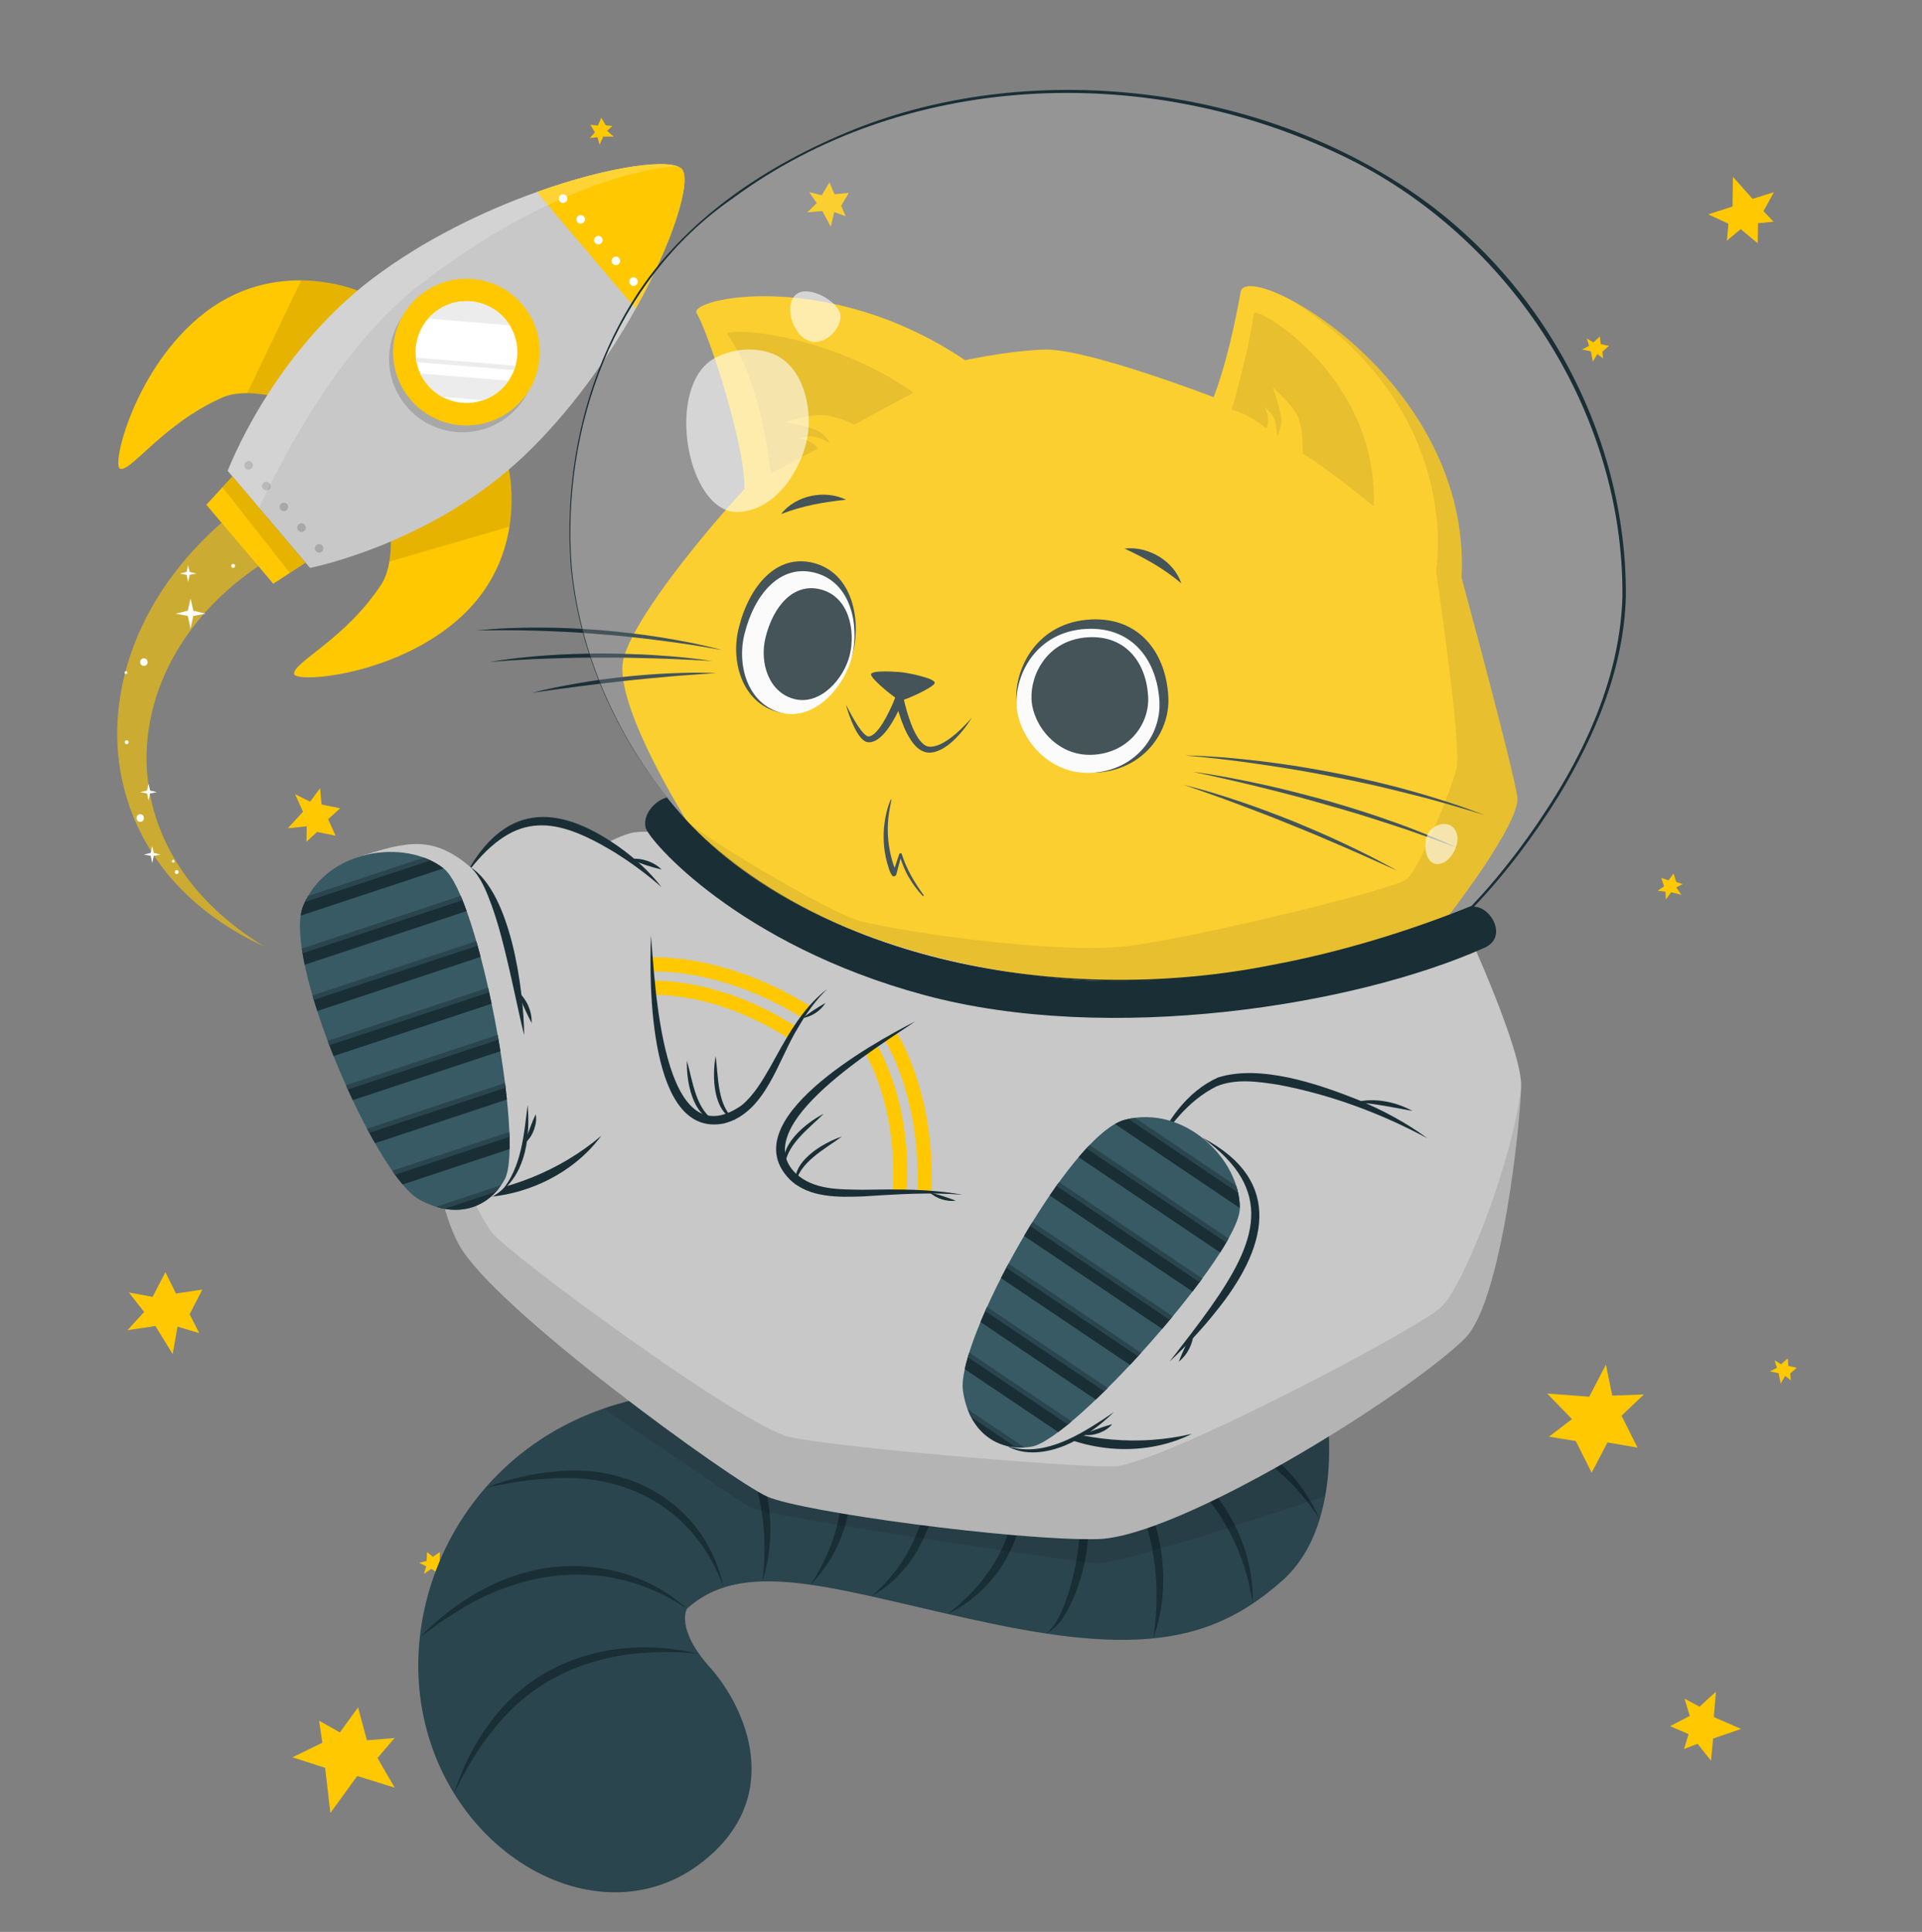 <svg width="584" height="587" viewBox="0 0 584 587" fill="none" xmlns="http://www.w3.org/2000/svg">
<rect x="0" y="0" width="584" height="587" fill="#808080" stroke="none"/>
<path d="M526.422 62.753L526.544 53.723L532.532 60.421L538.999 58.408L535.836 64.156L538.878 67.351L534.176 67.823L534.092 73.925L528.919 69.629L524.714 73.127L525.186 67.968L519.054 65.135L526.422 62.753Z" fill="#FFC800"/>
<path d="M520.745 521.727L529.026 525.333L520.533 528.265L519.89 535.007L515.812 529.867L511.69 531.438L513.072 526.919L507.476 524.483L513.438 521.373L511.838 516.142L516.413 518.571L521.397 514.011L520.745 521.727Z" fill="#FFC800"/>
<path d="M108.537 539.637L100.381 550.883L98.788 537.154L88.873 533.957L97.944 529.533L96.948 522.822L103.278 526.393L108.79 518.794L111.489 528.779L119.876 528.107L114.712 534.175L119.912 543.17L108.537 539.637Z" fill="#FFC800"/>
<path d="M478.798 437.86L483.632 447.492L488.421 438.285L497.56 439.858L492.698 430.173L499.486 423.709L489.882 424.052L487.96 414.646L482.89 424.389L470.106 423.418L477.644 431.201L470.662 436.542L478.798 437.86Z" fill="#FFC800"/>
<path d="M255.584 62.52L257.904 58.621L253.552 59.011L252.037 55.412L249.705 59.333L245.873 58.392L248.173 61.72L245.273 64.536L249.879 64.124L252.433 68.877L253.484 64.44L256.961 65.704L255.584 62.52Z" fill="#FFC800"/>
<path d="M509.32 267.983L508.514 265.431L506.977 267.499L504.798 266.754L505.609 269.321L503.689 270.637L506.058 270.933L506.158 273.314L507.785 271.125L510.881 271.867L509.341 269.662L511.262 268.627L509.32 267.983Z" fill="#FFC800"/>
<path d="M543.941 417.372L545.935 415.587L543.417 415.038L543.199 412.746L541.194 414.54L539.203 413.334L539.91 415.614L537.781 416.686L540.446 417.267L541.045 420.395L542.419 418.082L544.154 419.408L543.941 417.372Z" fill="#FFC800"/>
<path d="M486.879 106.87L488.874 105.085L486.355 104.535L486.138 102.243L484.133 104.038L482.142 102.831L482.849 105.111L480.719 106.185L483.385 106.766L483.983 109.893L485.359 107.579L487.093 108.906L486.879 106.87Z" fill="#FFC800"/>
<path d="M133.581 474.267L133.684 471.592L131.539 473.022L129.739 471.584L129.637 474.275L127.385 474.867L129.516 475.943L128.808 478.22L131.077 476.707L133.743 478.45L133.035 475.854L135.193 475.528L133.581 474.267Z" fill="#FFC800"/>
<path d="M184.066 38.087L182.702 35.784L181.674 38.148L179.384 37.916L180.756 40.231L179.185 41.949L181.56 41.699L182.198 43.996L183.285 41.495L186.469 41.515L184.468 39.716L186.105 38.272L184.066 38.087Z" fill="#FFC800"/>
<path d="M57.613 399.314L61.484 391.837L53.464 393.035L50.264 386.535L46.373 394.055L39.169 392.731L43.795 398.647L38.732 404.179L47.219 402.911L52.473 411.439L53.933 403.101L60.516 405.062L57.613 399.314Z" fill="#FFC800"/>
<path d="M96.35 252.785L101.966 253.935L99.696 248.903L103.362 245.602L97.715 244.445L97.248 239.479L94.228 243.606L89.665 241.314L92.068 246.639L87.453 251.663L93.188 251.075L93.121 255.751L96.35 252.785Z" fill="#FFC800"/>
<path d="M111.627 89.579C111.182 89.055 85.584 77.18 62.403 94.871C41.09 111.138 33.69 141.708 36.52 142.438C39.984 143.333 49.48 128.745 67.707 120.73C74.171 117.889 84.46 120.728 84.46 120.728L111.627 89.579Z" fill="#FFC800"/>
<g opacity="0.1">
<path d="M84.463 120.727C84.463 120.727 80 119.494 75.108 119.468C79.124 111.056 86.631 95.36 91.503 85.198C102.972 85.302 111.372 89.28 111.626 89.578L84.463 120.727Z" fill="black"/>
</g>
<path d="M153.795 139.316C154.24 139.84 161.768 167.036 140.523 187.01C120.988 205.376 89.622 207.676 89.363 204.764C89.046 201.2 104.992 194.218 115.88 177.548C119.74 171.637 118.622 161.021 118.622 161.021L153.795 139.316Z" fill="#FFC800"/>
<g opacity="0.1">
<path d="M154.806 160.025C143.894 163.204 127.156 168.073 118.308 170.644C119.121 165.745 118.626 161.021 118.626 161.021L153.797 139.316C154.049 139.613 156.622 148.629 154.806 160.025Z" fill="black"/>
</g>
<path d="M94.197 172.563L69.197 143.075C69.197 143.075 82.234 108.114 113.225 84.627C128.701 72.914 146.855 64.145 163.109 58.343C185.537 50.303 204.307 47.973 207.214 51.401C210.133 54.845 204.751 72.965 193.163 93.791C184.767 108.862 173.147 125.337 159.059 138.689C130.821 165.421 94.197 172.563 94.197 172.563Z" fill="#C8C8C8"/>
<path d="M154.931 126.062C145.541 134.025 131.473 132.866 123.51 123.474C115.547 114.084 116.706 100.016 126.097 92.053C135.489 84.09 149.557 85.249 157.519 94.64C165.481 104.032 164.323 118.1 154.931 126.062Z" fill="#A8A8A8"/>
<path d="M156.15 123.989C146.758 131.952 132.69 130.793 124.728 121.403C116.766 112.011 117.924 97.943 127.316 89.98C136.708 82.017 150.776 83.176 158.738 92.568C166.7 101.959 165.542 116.027 156.15 123.989Z" fill="#FFC800"/>
<path d="M151.741 118.772C145.232 124.298 135.474 123.502 129.946 116.993C124.42 110.484 125.216 100.726 131.725 95.198C138.234 89.672 147.993 90.468 153.52 96.977C159.046 103.486 158.25 113.245 151.741 118.772Z" fill="white"/>
<path d="M151.744 118.773C150.24 120.05 148.557 120.995 146.796 121.601L134.376 120.587C132.737 119.703 131.231 118.499 129.953 116.994C129.024 115.901 128.279 114.715 127.708 113.473L154.529 115.662C153.765 116.795 152.839 117.843 151.744 118.773Z" fill="#ECECEC"/>
<path d="M154.86 98.818L130.104 96.798C130.595 96.235 131.138 95.698 131.723 95.201C138.236 89.67 147.991 90.466 153.522 96.979C154.019 97.564 154.467 98.183 154.86 98.818Z" fill="#ECECEC"/>
<path d="M156.199 112.453L126.582 110.036C126.485 109.582 126.415 109.13 126.369 108.661L156.633 111.13C156.511 111.573 156.362 112.014 156.199 112.453Z" fill="#ECECEC"/>
<path d="M193.163 93.792L163.108 58.344C185.538 50.304 204.307 47.973 207.214 51.401C210.132 54.844 204.751 72.965 193.163 93.792Z" fill="#FFC800"/>
<path d="M171.944 61.34C171.396 61.806 170.575 61.738 170.109 61.19C169.645 60.642 169.712 59.82 170.261 59.355C170.809 58.89 171.629 58.958 172.095 59.506C172.56 60.055 172.492 60.875 171.944 61.34Z" fill="white"/>
<path d="M177.29 67.647C176.742 68.112 175.921 68.044 175.455 67.496C174.991 66.948 175.058 66.126 175.607 65.661C176.155 65.197 176.977 65.264 177.441 65.812C177.906 66.36 177.838 67.183 177.29 67.647Z" fill="white"/>
<path d="M182.637 73.953C182.089 74.417 181.267 74.35 180.802 73.802C180.338 73.254 180.405 72.433 180.954 71.967C181.502 71.503 182.322 71.57 182.787 72.118C183.253 72.666 183.185 73.487 182.637 73.953Z" fill="white"/>
<path d="M187.983 80.259C187.435 80.724 186.614 80.656 186.149 80.108C185.685 79.559 185.753 78.739 186.301 78.273C186.849 77.809 187.67 77.876 188.134 78.424C188.599 78.974 188.531 79.793 187.983 80.259Z" fill="white"/>
<path d="M193.33 86.565C192.782 87.03 191.961 86.962 191.495 86.414C191.031 85.866 191.099 85.045 191.647 84.58C192.195 84.114 193.017 84.182 193.481 84.73C193.946 85.278 193.878 86.1 193.33 86.565Z" fill="white"/>
<path d="M76.409 142.386C75.861 142.852 75.04 142.784 74.575 142.236C74.111 141.688 74.177 140.866 74.727 140.401C75.275 139.937 76.096 140.004 76.56 140.552C77.025 141.1 76.957 141.921 76.409 142.386Z" fill="#A8A8A8"/>
<path d="M81.756 148.692C81.208 149.158 80.386 149.09 79.922 148.542C79.457 147.994 79.525 147.172 80.073 146.707C80.621 146.242 81.442 146.31 81.906 146.858C82.372 147.406 82.304 148.227 81.756 148.692Z" fill="#A8A8A8"/>
<path d="M87.103 154.998C86.555 155.463 85.733 155.395 85.268 154.847C84.804 154.299 84.871 153.478 85.42 153.013C85.968 152.549 86.788 152.615 87.253 153.163C87.719 153.713 87.651 154.533 87.103 154.998Z" fill="#A8A8A8"/>
<path d="M92.449 161.304C91.901 161.77 91.079 161.702 90.614 161.154C90.15 160.606 90.218 159.784 90.766 159.319C91.314 158.855 92.135 158.922 92.6 159.47C93.065 160.018 92.997 160.839 92.449 161.304Z" fill="#A8A8A8"/>
<path d="M97.795 167.61C97.247 168.076 96.426 168.008 95.962 167.46C95.497 166.912 95.565 166.09 96.113 165.625C96.661 165.16 97.482 165.228 97.946 165.776C98.411 166.324 98.343 167.145 97.795 167.61Z" fill="#A8A8A8"/>
<g opacity="0.2">
<path d="M205.806 50.524C188.495 51.756 158.529 62.247 126.975 86.987C103.667 105.262 86.661 137.244 78.734 154.324L69.195 143.075C69.195 143.075 82.231 108.112 113.225 84.628C128.699 72.912 146.855 64.145 163.109 58.346C183.213 51.133 200.367 48.52 205.806 50.524Z" fill="white"/>
</g>
<path d="M83.029 177.366L62.7 153.384L70.606 144.744L92.848 170.978L83.029 177.366Z" fill="#FFC800"/>
<g opacity="0.1">
<path d="M92.846 170.977L88.061 174.085L67.582 148.049L70.606 144.748L92.846 170.977Z" fill="black"/>
</g>
<g opacity="0.6">
<path d="M78.558 172.013C69.135 178.367 60.814 186.478 54.738 196.161C48.661 205.807 44.889 217.047 44.541 228.673C44.391 234.473 45.094 240.337 46.665 246.023C48.231 251.711 50.669 257.217 53.858 262.323C57.045 267.435 60.977 272.145 65.439 276.354C69.902 280.569 74.887 284.286 80.193 287.541C74.55 284.925 69.103 281.783 64.046 278.015C58.991 274.251 54.33 269.853 50.323 264.834C46.315 259.823 42.97 254.193 40.511 248.129C38.047 242.069 36.475 235.585 35.875 228.967C34.707 215.71 37.506 202.097 43.306 189.958C49.09 177.771 57.771 167.041 68.01 158.246L78.558 172.013Z" fill="#FFC800"/>
</g>
<path d="M62.44 186.467L58.732 187.152L57.904 191.062L57.075 187.152L53.367 186.466L57.059 185.563L57.904 181.871L58.748 185.563L62.44 186.467Z" fill="white"/>
<path d="M48.793 259.665L46.721 260.049L46.257 262.233L45.795 260.049L43.723 259.664L45.785 259.16L46.257 257.096L46.729 259.16L48.793 259.665Z" fill="white"/>
<path d="M47.681 240.703L45.608 241.085L45.145 243.271L44.682 241.085L42.609 240.701L44.673 240.197L45.145 238.133L45.617 240.197L47.681 240.703Z" fill="white"/>
<path d="M59.699 174.283L57.627 174.667L57.163 176.851L56.7 174.667L54.628 174.282L56.691 173.778L57.163 171.714L57.635 173.778L59.699 174.283Z" fill="white"/>
<path d="M53.696 264.39C52.923 264.39 52.922 265.592 53.696 265.592C54.47 265.592 54.471 264.39 53.696 264.39Z" fill="white"/>
<path d="M70.845 171.354C70.072 171.354 70.07 172.555 70.845 172.555C71.618 172.555 71.62 171.354 70.845 171.354Z" fill="white"/>
<path d="M38.498 224.933C37.725 224.933 37.723 226.134 38.498 226.134C39.271 226.134 39.273 224.933 38.498 224.933Z" fill="white"/>
<path d="M52.627 261.265C52.08 261.265 52.079 262.115 52.627 262.115C53.173 262.115 53.175 261.265 52.627 261.265Z" fill="white"/>
<path d="M38.279 203.94C37.733 203.94 37.731 204.791 38.279 204.791C38.826 204.791 38.827 203.94 38.279 203.94Z" fill="white"/>
<path d="M42.61 247.412C41.127 247.412 41.124 249.716 42.61 249.716C44.092 249.716 44.094 247.412 42.61 247.412Z" fill="white"/>
<path d="M43.722 200.032C42.239 200.032 42.237 202.336 43.722 202.336C45.205 202.336 45.207 200.032 43.722 200.032Z" fill="white"/>
<path d="M402.663 425.271C402.663 425.271 409.756 462.491 389.528 480.367C369.3 498.243 347.696 502.947 302.283 493.539C256.87 484.131 226.998 472.135 208.723 488.835C208.723 488.835 205.124 494.793 215.787 506.711C226.45 518.628 238.931 546.047 213.142 565.984C182.716 589.504 136.448 564.416 128.291 519.568C120.134 474.721 153.775 419.704 222.1 422.751C290.427 425.799 310.812 439.457 323.67 439.84C336.528 440.224 338.476 429.028 338.476 429.028L402.663 425.271Z" fill="#2B454E"/>
<path d="M212.18 502.477C188.323 500.097 165.555 505.83 150.198 525.194C145.264 531.17 141.38 537.917 137.935 544.869C140.424 537.481 143.803 530.263 148.554 523.917C163.175 503.425 188.376 496.819 212.18 502.477Z" fill="#1A2E35"/>
<path d="M219.895 482.374C211.819 460.107 192.734 448.155 169.298 449.146C162.016 449.379 154.722 450.49 147.488 452.066C154.426 449.497 161.711 447.661 169.19 447.067C193.104 444.729 214.76 458.374 219.895 482.374Z" fill="#1A2E35"/>
<path d="M208.724 488.834C187.663 474.549 162.961 475.685 141.393 488.091C138.729 489.814 134.592 492.17 132.139 494.147C130.656 495.257 129.151 496.345 127.623 497.419C138.091 486.746 151.573 478.453 166.648 476.345C181.531 474.263 197.659 478.595 208.724 488.834Z" fill="#1A2E35"/>
<path d="M231.656 480.52C233.997 461.627 230.133 440.368 214.334 428.181C212.193 426.424 209.854 424.912 207.476 423.396C210.112 424.379 212.676 425.609 215.096 427.116C232.757 437.905 237.646 461.736 231.656 480.52Z" fill="#1A2E35"/>
<path d="M246.295 481.532C256.458 465.756 259.41 448.094 250.151 431.149C249.1 428.854 247.51 426.625 246.295 424.414C247.967 426.292 249.907 428.334 251.274 430.474C262.788 446.552 259.75 467.649 246.295 481.532Z" fill="#1A2E35"/>
<path d="M264.742 485.048C272.684 478.449 278.315 468.964 280.88 459.047C283.519 448.895 281.455 438.344 276.708 429.028C283.492 437.42 286.184 449.131 283.47 459.679C280.726 470.003 274.266 479.937 264.742 485.048Z" fill="#1A2E35"/>
<path d="M287.92 490.396C301.64 480.113 310.012 464.768 308.661 447.448C308.303 443.42 307.604 439.864 306.804 435.916C307.761 438.309 308.905 440.821 309.483 443.352C314.849 461.976 305.271 482.116 287.92 490.396Z" fill="#1A2E35"/>
<path d="M317.962 496.365C321.73 493.071 323.28 487.998 324.866 483.406C329.021 469.258 329.984 453.533 323.67 439.841C332.936 452.398 332.164 470.053 326.821 484.097C324.846 488.667 322.516 493.875 317.962 496.365Z" fill="#1A2E35"/>
<path d="M350.341 497.837C353.472 479.875 350.031 457.884 337.913 443.767C336.129 441.697 334.133 439.803 332.024 437.98C334.469 439.315 336.745 440.977 338.851 442.853C352.849 455.592 357.031 480.531 350.341 497.837Z" fill="#1A2E35"/>
<path d="M337.074 432.743C361.316 438.916 381.384 461.656 380.63 487.267C377.014 461.813 360.096 443.056 337.074 432.743Z" fill="#1A2E35"/>
<path d="M338.477 429.029C363.281 425.245 390.926 437.993 400.977 461.625C387.089 439.962 363.737 429.486 338.477 429.029Z" fill="#1A2E35"/>
<g opacity="0.1">
<path d="M402.674 454.539C378.597 462.702 339.426 475.533 332.693 474.995C325.45 474.415 232.65 460.722 228.095 458.062C224.361 455.869 198.19 438.102 183.35 428.001C194.654 424.069 207.597 422.102 222.097 422.753C290.423 425.794 310.809 439.459 323.667 439.842C336.526 440.223 338.478 429.034 338.478 429.034L402.659 425.271C402.659 425.271 405.375 439.474 402.674 454.539Z" fill="black"/>
</g>
<path d="M205.359 252.918C205.359 252.918 195.715 252.447 192.658 252.918C189.601 253.389 184.661 255.975 184.661 255.975C184.661 255.975 171.959 247.273 160.434 249.861C148.909 252.447 131.503 275.498 129.622 294.315C127.739 313.131 128.915 358.998 139.501 378.285C150.085 397.573 222.53 450.025 233.114 454.729C243.699 459.433 308.398 468.135 333.322 467.665C358.246 467.195 427.393 424.025 445.039 406.746C456.329 395.691 461.974 341.122 462.209 330.067C462.445 319.013 445.979 283.261 445.979 283.261L205.359 252.918Z" fill="#C8C8C8"/>
<g opacity="0.1">
<path d="M462.216 330.067C461.974 341.129 456.33 395.691 445.042 406.74C427.388 424.027 358.241 467.2 333.314 467.668C308.404 468.135 243.698 459.435 233.117 454.724C222.536 450.027 150.078 397.573 139.497 378.292C133.286 366.988 130.33 346.561 129.312 327.789C130.966 339.375 144.844 368.233 149.372 374.401C153.926 380.597 225.436 433.335 239.865 436.603C254.28 439.869 324.573 445.727 338.04 445.628C351.508 445.515 431.009 403.84 437.984 397.077C444.957 390.316 459.697 352.616 462.216 330.067Z" fill="black"/>
</g>
<path d="M208.574 249.233C208.574 249.233 188.188 216.93 189.13 202.19C190.071 187.45 232.722 138.841 249.343 125.982C265.966 113.125 304.854 106.225 318.026 106.225C331.196 106.225 368.742 120.674 368.742 120.674C368.742 120.674 373.07 110.585 376.984 88.662C378.816 78.4 447.234 115.006 444.098 175.533C444.098 175.533 460.092 234.398 461.034 242.286C461.974 250.174 440.02 278.4 440.02 278.4C440.02 278.4 420.464 286.721 393.195 292.177C365.043 297.808 332.843 301.606 291.682 292.512C231.303 279.172 208.574 249.233 208.574 249.233Z" fill="#FFC800"/>
<path d="M226.188 148.583C226.449 134.451 214.689 99.796 211.709 95.248C208.731 90.702 251.437 81.266 293.199 109.426L226.188 148.583Z" fill="#FFC800"/>
<g opacity="0.1">
<path d="M234.217 143.891C234.217 143.891 231.35 115.202 221.001 101.678C219.272 99.419 250.637 100.434 277.569 119.294C277.569 119.294 267.014 124.903 259.658 129.024C259.658 129.024 254.129 126.316 249.872 126.122C245.614 125.927 238.812 128.19 238.812 128.19C238.812 128.19 246.87 129.811 248.936 131.17C251.002 132.528 252.328 134.678 252.328 134.678C252.328 134.678 248.836 132.862 247.146 132.638C245.457 132.412 242.738 133.334 242.738 133.334C242.738 133.334 246.592 133.518 248.525 136.255C248.525 136.255 237.349 142.06 234.217 143.891Z" fill="black"/>
</g>
<g opacity="0.1">
<path d="M374.24 124.434C374.24 124.434 379.483 106.953 380.944 95.267C381.296 92.445 418.93 114.319 417.402 153.835C417.402 153.835 403.111 142.075 395.819 137.841C395.819 137.841 396.172 129.962 394.174 126.198C392.174 122.434 386.764 117.73 386.764 117.73C386.764 117.73 389.468 125.493 389.351 127.962C389.234 130.431 388.058 132.666 388.058 132.666C388.058 132.666 387.843 128.737 387.176 127.169C386.511 125.601 384.334 123.729 384.334 123.729C384.334 123.729 386.136 127.139 384.764 130.197C384.764 130.197 380.532 126.257 374.24 124.434" fill="black"/>
</g>
<g opacity="0.1">
<path d="M440.02 278.404C440.02 278.404 420.469 286.722 393.196 292.183C365.045 297.812 332.848 301.604 291.683 292.508C233.188 279.579 210.031 251.088 208.644 249.319C213.708 254.61 250.856 276.41 260.037 279.451C269.26 282.507 320.965 290.274 342.864 287.444C364.761 284.628 423.313 270.284 427.317 267.228C431.32 264.159 440.94 239.998 442.595 233.391C444.264 226.771 436.356 173.552 436.356 173.552C436.356 173.552 445.349 124.43 392.135 91.066C412.619 101.76 446.315 132.642 444.095 175.532C444.095 175.532 460.093 234.395 461.027 242.288C461.975 250.168 440.02 278.404 440.02 278.404Z" fill="black"/>
</g>
<path d="M247.029 171.007C235.935 168.275 227.627 177.979 224.44 190.92C221.86 201.403 225.811 213.727 236.459 216.348C247.107 218.97 256.789 208.012 259.212 198.171C261.635 188.328 259.077 173.972 247.029 171.007Z" fill="#1A2E35"/>
<path d="M247.429 173.983C236.999 171.415 229.19 180.536 226.195 192.702C223.77 202.554 227.483 214.139 237.493 216.603C247.502 219.067 256.603 208.767 258.881 199.516C261.158 190.266 258.753 176.771 247.429 173.983Z" fill="white"/>
<path d="M249.227 179.06C241.063 177.051 234.95 184.191 232.606 193.714C230.707 201.426 233.614 210.495 241.45 212.423C249.284 214.352 256.408 206.29 258.191 199.048C259.975 191.806 258.092 181.243 249.227 179.06Z" fill="#1A2E35"/>
<path d="M331.461 188.222C346.307 187.485 354.341 198.509 355.002 211.819C355.537 222.601 347.271 234.047 333.023 234.755C318.774 235.463 309.319 222.962 308.817 212.839C308.314 202.715 315.339 189.022 331.461 188.222Z" fill="#1A2E35"/>
<path d="M330.171 191.084C344.125 190.39 351.677 200.753 352.299 213.265C352.801 223.4 345.033 234.158 331.639 234.824C318.245 235.489 309.359 223.738 308.885 214.224C308.413 204.708 315.017 191.836 330.171 191.084Z" fill="white"/>
<path d="M330.805 193.629C342.199 193.064 348.363 201.522 348.871 211.738C349.281 220.012 342.939 228.796 332.004 229.338C321.069 229.882 313.815 220.289 313.428 212.52C313.043 204.752 318.435 194.244 330.805 193.629Z" fill="#1A2E35"/>
<path d="M284.003 207.556C283.646 208.936 274.512 213.002 273.538 212.871C272.578 212.742 264.692 206.383 264.656 204.95C264.619 203.532 272.551 204.071 274.559 204.342C276.58 204.615 284.372 206.194 284.003 207.556Z" fill="#1A2E35"/>
<path d="M257.033 214.087C258.141 216.263 259.278 218.418 260.587 220.42C261.251 221.404 261.937 222.398 262.742 223.132C263.129 223.492 263.595 223.762 263.854 223.776C264.118 223.786 264.626 223.655 265.011 223.404C265.853 222.908 266.59 222.024 267.277 221.13C267.954 220.21 268.566 219.212 269.126 218.176C270.247 216.118 271.273 213.924 272.103 211.739L273.645 207.684L274.515 211.94C275.089 214.744 275.918 217.59 276.961 220.254C277.486 221.587 278.091 222.883 278.834 224.046C279.589 225.172 280.465 226.255 281.531 226.686L281.93 226.816L282.339 226.884C282.647 226.9 282.963 226.892 283.283 226.858C283.923 226.78 284.579 226.603 285.219 226.346C286.509 225.836 287.727 225.047 288.894 224.183C291.221 222.428 293.322 220.312 295.283 218.07C293.727 220.619 291.861 222.994 289.637 225.075C288.522 226.112 287.283 227.05 285.861 227.771C284.433 228.452 282.79 229.028 280.897 228.466C279.129 227.851 277.967 226.543 277.038 225.266C276.121 223.956 275.407 222.571 274.782 221.163C273.558 218.327 272.718 215.436 272.046 212.427L274.458 212.628C273.506 214.967 272.469 217.196 271.17 219.356C270.517 220.43 269.802 221.478 268.983 222.476C268.154 223.466 267.21 224.422 265.895 225.084C265.214 225.398 264.502 225.631 263.554 225.496C262.607 225.27 262.09 224.714 261.625 224.228C260.739 223.206 260.13 222.114 259.577 220.996C258.499 218.759 257.667 216.451 257.033 214.087Z" fill="#1A2E35"/>
<path d="M219.336 197.518C213.186 196.374 207.012 195.437 200.82 194.642C194.629 193.855 188.429 193.137 182.204 192.706C179.098 192.409 175.982 192.242 172.87 192.038C169.753 191.894 166.637 191.75 163.518 191.663C157.28 191.421 151.037 191.507 144.778 191.534C147.894 191.285 151.016 191.014 154.142 190.886C157.27 190.774 160.401 190.678 163.533 190.695C169.797 190.666 176.058 191.002 182.305 191.453C188.546 191.99 194.774 192.693 200.958 193.687C204.049 194.187 207.13 194.747 210.201 195.35C213.26 196.018 216.322 196.67 219.336 197.518Z" fill="#1A2E35"/>
<path d="M216.419 200.853C213.603 200.687 210.792 200.512 207.978 200.405C205.166 200.264 202.352 200.151 199.539 200.071C193.914 199.897 188.288 199.765 182.663 199.823C179.851 199.788 177.039 199.841 174.226 199.871L165.791 200.135L161.574 200.296L157.36 200.552C154.543 200.645 151.744 200.961 148.924 201.099C154.494 200.217 160.104 199.535 165.739 199.168C171.37 198.755 177.018 198.604 182.662 198.565C188.307 198.613 193.954 198.727 199.586 199.108C205.216 199.481 210.842 199.993 216.419 200.853Z" fill="#1A2E35"/>
<path d="M217.635 204.538C215.287 204.682 212.944 204.814 210.604 205.008C208.263 205.17 205.924 205.34 203.588 205.557C198.918 205.982 194.247 206.393 189.588 206.922C184.928 207.428 180.272 207.985 175.622 208.589C170.966 209.169 166.327 209.878 161.663 210.49C163.946 209.932 166.24 209.416 168.542 208.924C170.85 208.478 173.158 208.02 175.476 207.63C180.108 206.798 184.779 206.206 189.454 205.672C194.132 205.172 198.824 204.792 203.526 204.596C208.226 204.394 212.935 204.296 217.635 204.538Z" fill="#1A2E35"/>
<path d="M360.066 229.544C363.948 229.586 367.822 229.858 371.697 230.122C375.565 230.455 379.429 230.843 383.285 231.306C390.997 232.235 398.668 233.502 406.294 234.984C413.904 236.548 421.486 238.267 428.958 240.398C432.705 241.422 436.412 242.583 440.112 243.762C441.965 244.338 443.792 244.999 445.618 245.654L451.093 247.631C443.652 245.423 436.236 243.178 428.709 241.334C424.96 240.362 421.188 239.483 417.42 238.592C413.634 237.778 409.858 236.918 406.05 236.218C398.468 234.636 390.821 233.394 383.158 232.262C375.493 231.139 367.798 230.198 360.066 229.544Z" fill="#1A2E35"/>
<path d="M362.419 234.513C369.356 235.435 376.238 236.757 383.078 238.238C389.923 239.714 396.699 241.485 403.448 243.35C410.175 245.295 416.863 247.386 423.451 249.761C430.058 252.082 436.532 254.767 442.907 257.646C439.599 256.497 436.371 255.158 433.048 254.07L428.111 252.318L423.136 250.677C419.823 249.573 416.487 248.543 413.16 247.486C409.812 246.494 406.475 245.474 403.104 244.559C396.403 242.599 389.642 240.851 382.86 239.178C379.471 238.334 376.071 237.53 372.663 236.761C369.26 235.961 365.843 235.233 362.419 234.513Z" fill="#1A2E35"/>
<path d="M359.72 238.5C365.395 239.86 370.972 241.599 376.504 243.452C382.036 245.314 387.495 247.382 392.922 249.53C398.306 251.78 403.688 254.043 408.951 256.564C411.594 257.802 414.199 259.116 416.81 260.416C419.399 261.759 421.97 263.138 424.523 264.547C419.19 262.182 413.904 259.738 408.551 257.447C403.219 255.114 397.856 252.848 392.451 250.696C387.079 248.456 381.63 246.412 376.182 244.36C373.463 243.323 370.722 242.34 367.978 241.37C365.24 240.371 362.484 239.434 359.72 238.5Z" fill="#1A2E35"/>
<path d="M237.349 156.196C241.77 150.456 250.625 148.723 257.072 151.835C250.133 152.576 243.98 153.646 237.349 156.196Z" fill="#1A2E35"/>
<path d="M358.934 177.237C353.496 172.668 348.024 169.651 341.706 166.692C348.815 165.848 356.622 170.371 358.934 177.237Z" fill="#1A2E35"/>
<path d="M280.648 271.995C277.858 268.128 275.356 263.929 274.008 259.515C273.902 259.163 273.352 259.169 273.23 259.532C272.898 260.516 271.962 263.281 271.83 263.704C271.727 263.439 271.623 263.173 271.534 262.911C271.222 262.001 270.955 261.08 270.731 260.151C270.28 258.28 269.975 256.377 269.835 254.463C269.696 252.552 269.715 250.629 269.907 248.709C270.099 246.776 270.515 244.881 270.863 242.961C270.878 242.879 270.727 242.844 270.688 242.927C269.814 244.781 269.316 246.792 268.972 248.737C268.632 250.663 268.474 252.6 268.492 254.532C268.512 256.495 268.715 258.445 269.12 260.365C269.331 261.357 269.59 262.341 269.894 263.315C270.184 264.245 270.464 265.236 271.088 266.047C271.496 266.579 272.327 266.1 272.391 265.573C272.428 265.256 273.47 261.417 273.638 260.853C274.272 262.736 275.002 264.576 276.016 266.348C277.203 268.421 278.624 270.396 280.332 272.2C280.49 272.365 280.771 272.164 280.648 271.995Z" fill="#1A2E35"/>
<path d="M451.086 287.962C411.972 305.49 337.082 317.598 280.681 302.306C224.28 287.028 197.133 255.27 196.185 251.52C195.252 247.772 198.533 243.514 202.621 242.283H202.636C204.532 244.674 206.526 246.994 208.577 249.23C226.925 269.147 263.168 291.908 321.28 297.27C378.402 302.547 433.517 281.256 447.394 275.499C452.798 275.032 458.442 284.666 451.086 287.962Z" fill="#1A2E35"/>
<path d="M313.92 431.702C329.283 437.806 346.025 439.465 362.156 435.677C347.056 443.202 327.685 441.302 313.92 431.702Z" fill="#1A2E35"/>
<path d="M350.32 350.444C354.086 341.157 360.525 331.672 370.106 327.388C382.924 323.368 400.304 329.281 412.352 334.063C419.898 337.203 427.189 341.051 433.749 345.888C419.564 338.26 404.205 332.552 388.372 329.599C382.177 328.64 375.494 327.644 369.614 330.099C361.1 334.371 354.945 342.24 350.32 350.444Z" fill="#1A2E35"/>
<path d="M411.84 334.913C417.627 333.44 424.003 334.739 429.184 337.565C423.373 336.501 417.773 335.299 411.84 334.913Z" fill="#1A2E35"/>
<path d="M362.842 343.977C376.992 353.541 382.963 358.433 381.982 374.413C381.127 388.31 343.17 432.598 318.776 440.262C313.919 441.787 309.286 441.183 305.935 439.343L362.842 343.977Z" fill="#C8C8C8"/>
<path d="M341.685 340.278C324.965 344.75 290.461 407.413 292.594 422.569C294.294 434.649 302.765 441.264 313.354 439.582C325.986 437.576 376.685 380.641 376.719 367.117C376.759 352.065 359.647 335.474 341.685 340.278Z" fill="#375A64"/>
<path d="M376.72 367.064L338.797 341.525C339.807 340.945 340.769 340.524 341.688 340.275C342.077 340.163 342.469 340.079 342.86 339.995C343.195 339.915 343.516 339.851 343.84 339.813L375.959 361.416C376.053 361.764 376.133 362.099 376.2 362.449C376.548 363.984 376.727 365.532 376.72 367.064Z" fill="#1A2E35"/>
<path d="M376.2 362.449L342.86 339.995C343.195 339.915 343.516 339.85 343.84 339.813C344.19 339.746 344.54 339.694 344.878 339.657L375.643 360.361C375.767 360.706 375.862 361.054 375.958 361.417C376.054 361.765 376.134 362.099 376.2 362.449Z" fill="#2B454E"/>
<path d="M372.953 376.926C372.855 377.131 372.727 377.339 372.6 377.546C372.044 378.521 371.432 379.527 370.753 380.567L327.729 351.611C328.529 350.677 329.317 349.786 330.096 348.951C330.255 348.77 330.427 348.602 330.584 348.422L372.953 376.926Z" fill="#1A2E35"/>
<path d="M373.308 376.32C373.195 376.526 373.08 376.718 372.954 376.925C372.854 377.132 372.727 377.338 372.599 377.546L330.096 348.952C330.254 348.77 330.427 348.602 330.584 348.421C330.758 348.253 330.915 348.072 331.087 347.904L373.308 376.32Z" fill="#2B454E"/>
<path d="M364.906 389.057C364.762 389.237 364.619 389.431 364.478 389.625C363.79 390.553 363.077 391.495 362.347 392.439L318.953 363.241C319.621 362.258 320.305 361.274 320.977 360.334C321.119 360.141 321.249 359.961 321.39 359.767L364.906 389.057Z" fill="#1A2E35"/>
<path d="M365.319 388.475C365.177 388.67 365.034 388.863 364.906 389.057C364.762 389.238 364.619 389.431 364.478 389.626L320.977 360.335C321.119 360.141 321.249 359.962 321.39 359.767C321.519 359.574 321.662 359.379 321.79 359.186L365.319 388.475Z" fill="#2B454E"/>
<path d="M355.876 400.505C355.733 400.7 355.59 400.88 355.418 401.061C354.673 401.978 353.9 402.884 353.126 403.788L311.158 375.538C311.753 374.518 312.364 373.512 312.974 372.505C313.104 372.312 313.217 372.105 313.344 371.898L355.876 400.505Z" fill="#1A2E35"/>
<path d="M356.334 399.962C356.191 400.142 356.033 400.324 355.875 400.505C355.733 400.7 355.59 400.88 355.418 401.061L312.974 372.505C313.103 372.312 313.217 372.105 313.343 371.898C313.471 371.705 313.599 371.497 313.726 371.29L356.334 399.962Z" fill="#2B454E"/>
<path d="M346.266 411.582C346.094 411.75 345.935 411.931 345.778 412.113C344.974 412.991 344.157 413.87 343.351 414.734L304.135 388.335C304.673 387.291 305.21 386.247 305.774 385.187C305.887 384.981 305.986 384.775 306.114 384.569L346.266 411.582Z" fill="#1A2E35"/>
<path d="M346.74 411.053C346.582 411.234 346.424 411.401 346.266 411.582C346.093 411.75 345.936 411.931 345.778 412.113L305.774 385.187C305.888 384.981 305.986 384.775 306.114 384.567C306.213 384.362 306.325 384.142 306.453 383.934L346.74 411.053Z" fill="#2B454E"/>
<path d="M336.061 422.247C335.887 422.415 335.715 422.583 335.543 422.751C334.667 423.62 333.803 424.46 332.953 425.271L297.933 401.7C298.367 400.607 298.843 399.509 299.346 398.383C299.445 398.163 299.543 397.944 299.627 397.725L336.061 422.247Z" fill="#1A2E35"/>
<path d="M336.579 421.742C336.407 421.91 336.233 422.078 336.061 422.246C335.888 422.414 335.716 422.582 335.543 422.75L299.347 398.382C299.445 398.162 299.543 397.944 299.627 397.725C299.727 397.52 299.824 397.3 299.923 397.08L336.579 421.742Z" fill="#2B454E"/>
<path d="M325.051 432.357C324.85 432.527 324.662 432.683 324.475 432.837C323.454 433.66 322.472 434.437 321.543 435.125L293.127 416.001C293.375 414.864 293.687 413.652 294.066 412.377C294.135 412.145 294.204 411.913 294.287 411.667L325.051 432.357Z" fill="#1A2E35"/>
<path d="M325.614 431.893C325.426 432.048 325.238 432.202 325.052 432.357C324.85 432.528 324.662 432.682 324.474 432.837L294.066 412.377C294.136 412.145 294.205 411.914 294.286 411.668C294.341 411.437 294.425 411.204 294.506 410.957L325.614 431.893Z" fill="#2B454E"/>
<path d="M310.086 439.837C309.633 439.839 309.192 439.827 308.75 439.787C302.849 439.347 297.956 436.071 295.078 430.586C294.866 430.189 294.666 429.763 294.481 429.337L310.086 439.837Z" fill="#1A2E35"/>
<path d="M311.304 439.809C310.894 439.837 310.484 439.838 310.086 439.837C309.633 439.839 309.192 439.827 308.75 439.787L295.077 430.586C294.865 430.189 294.666 429.763 294.48 429.337C294.297 428.953 294.142 428.553 293.986 428.151L311.304 439.809Z" fill="#2B454E"/>
<path d="M365.319 345.664C390.725 358.968 384.761 379.661 369.43 398.552C365.122 403.984 360.375 409.013 355.355 413.747C359.553 408.269 363.829 402.891 367.766 397.304C381.642 377.637 387.757 361.753 365.319 345.664Z" fill="#1A2E35"/>
<path d="M362.717 404.289C362.652 407.897 361.01 411.505 358.154 413.747C359.521 410.376 360.861 407.42 362.717 404.289Z" fill="#1A2E35"/>
<path d="M305.935 439.343C316.133 442.806 326.399 436.99 334.763 431.552C336.031 430.759 337.221 429.859 338.477 429.028C334.191 433.278 329.207 436.859 323.611 439.198C318.092 441.479 311.336 442.438 305.935 439.343Z" fill="#1A2E35"/>
<path d="M337.924 432.743C336.888 434.047 335.42 434.866 333.894 435.444C332.366 435.986 330.699 436.252 329.063 435.916C329.815 435.536 330.55 435.278 331.275 434.992C333.447 434.2 335.626 433.347 337.924 432.743Z" fill="#1A2E35"/>
<path d="M137.936 363.457C154.396 361.92 170.065 355.796 182.716 345.095C172.681 358.657 154.56 365.759 137.936 363.457Z" fill="#1A2E35"/>
<path d="M141.382 265.972C153.058 244.329 168.843 243.896 187.8 257.131C192.778 260.663 197.349 264.797 201.047 269.605C196.515 265.596 191.686 262.045 186.624 258.913C167.226 247.143 155.658 247.037 141.382 265.972Z" fill="#1A2E35"/>
<path d="M108.015 260.698C124.238 255.357 131.762 253.629 143.8 264.184C154.27 273.362 166.072 330.484 157.208 354.468C155.443 359.243 152.13 362.538 148.624 364.062L108.015 260.698Z" fill="#C8C8C8"/>
<path d="M92.145 275.17C85.45 291.13 113.902 356.763 127.195 364.35C137.79 370.396 148.203 367.744 153.354 358.339C159.497 347.122 145.485 272.183 134.81 263.88C122.93 254.64 99.337 258.023 92.145 275.17Z" fill="#375A64"/>
<path d="M134.768 263.848L91.364 278.216C91.522 277.063 91.778 276.043 92.144 275.164C92.293 274.788 92.466 274.427 92.64 274.067C92.781 273.754 92.926 273.459 93.096 273.18L129.834 260.995C130.168 261.132 130.482 261.274 130.8 261.435C132.226 262.1 133.56 262.906 134.768 263.848Z" fill="#1A2E35"/>
<path d="M130.8 261.435L92.64 274.066C92.781 273.753 92.926 273.459 93.096 273.181C93.257 272.863 93.429 272.553 93.606 272.263L128.808 260.598C129.157 260.711 129.49 260.85 129.834 260.995C130.168 261.133 130.482 261.274 130.8 261.435Z" fill="#2B454E"/>
<path d="M140.264 272.862C140.365 273.066 140.452 273.294 140.537 273.522C140.968 274.558 141.39 275.656 141.798 276.83L92.57 293.143C92.32 291.938 92.097 290.768 91.914 289.642C91.866 289.407 91.84 289.167 91.793 288.932L140.264 272.862Z" fill="#1A2E35"/>
<path d="M140.002 272.211C140.095 272.427 140.178 272.635 140.264 272.863C140.366 273.067 140.452 273.293 140.538 273.521L91.914 289.643C91.867 289.407 91.84 289.168 91.794 288.932C91.766 288.693 91.719 288.457 91.692 288.217L140.002 272.211Z" fill="#2B454E"/>
<path d="M144.935 286.65C144.99 286.874 145.056 287.104 145.123 287.336C145.435 288.447 145.744 289.59 146.046 290.743L96.398 307.2C96.03 306.07 95.67 304.928 95.338 303.822C95.271 303.59 95.208 303.378 95.142 303.146L144.935 286.65Z" fill="#1A2E35"/>
<path d="M144.728 285.967C144.794 286.199 144.861 286.429 144.934 286.649C144.99 286.873 145.056 287.105 145.122 287.336L95.337 303.821C95.27 303.589 95.208 303.377 95.142 303.145C95.068 302.927 95.001 302.695 94.926 302.475L144.728 285.967Z" fill="#2B454E"/>
<path d="M148.464 300.797C148.53 301.029 148.585 301.252 148.624 301.5C148.893 302.649 149.136 303.815 149.377 304.98L101.354 320.891C100.912 319.795 100.49 318.696 100.066 317.597C99.993 317.377 99.898 317.161 99.813 316.933L148.464 300.797Z" fill="#1A2E35"/>
<path d="M148.315 300.103C148.37 300.327 148.417 300.561 148.463 300.797C148.53 301.029 148.585 301.252 148.623 301.5L100.067 317.597C99.993 317.377 99.899 317.161 99.813 316.933C99.738 316.715 99.653 316.487 99.566 316.259L148.315 300.103Z" fill="#2B454E"/>
<path d="M151.345 315.176C151.372 315.416 151.419 315.65 151.467 315.886C151.669 317.06 151.864 318.244 152.055 319.41L107.18 334.274C106.683 333.212 106.185 332.148 105.692 331.053C105.597 330.836 105.496 330.632 105.411 330.405L151.345 315.176Z" fill="#1A2E35"/>
<path d="M151.216 314.477C151.263 314.713 151.298 314.94 151.346 315.176C151.372 315.414 151.419 315.65 151.466 315.886L105.692 331.052C105.598 330.836 105.496 330.632 105.41 330.405C105.308 330.2 105.203 329.977 105.116 329.749L151.216 314.477Z" fill="#2B454E"/>
<path d="M153.536 329.773C153.562 330.012 153.59 330.252 153.617 330.49C153.769 331.716 153.905 332.912 154.026 334.081L113.954 347.358C113.354 346.345 112.78 345.297 112.196 344.21C112.082 343.998 111.969 343.786 111.848 343.586L153.536 329.773Z" fill="#1A2E35"/>
<path d="M153.454 329.055C153.481 329.295 153.509 329.533 153.535 329.773C153.563 330.012 153.59 330.252 153.618 330.491L112.195 344.209C112.082 343.997 111.969 343.785 111.847 343.585C111.745 343.381 111.631 343.169 111.518 342.957L153.454 329.055Z" fill="#2B454E"/>
<path d="M154.796 344.667C154.808 344.93 154.815 345.174 154.823 345.417C154.85 346.727 154.863 347.979 154.839 349.137L122.327 359.91C121.578 359.018 120.81 358.029 120.034 356.949C119.892 356.753 119.752 356.557 119.607 356.341L154.796 344.667Z" fill="#1A2E35"/>
<path d="M154.774 343.938C154.782 344.181 154.788 344.425 154.796 344.668C154.808 344.93 154.815 345.174 154.823 345.417L120.034 356.95C119.894 356.753 119.752 356.557 119.607 356.341C119.458 356.157 119.326 355.949 119.18 355.733L154.774 343.938Z" fill="#2B454E"/>
<path d="M151.555 361.081C151.28 361.441 151.002 361.782 150.699 362.107C146.739 366.506 141.155 368.371 135.055 367.291C134.611 367.217 134.152 367.114 133.702 366.999L151.555 361.081Z" fill="#1A2E35"/>
<path d="M152.278 360.1C152.05 360.442 151.798 360.767 151.555 361.08C151.279 361.442 151.001 361.782 150.699 362.107L135.055 367.291C134.611 367.216 134.153 367.114 133.702 366.999C133.286 366.908 132.874 366.787 132.462 366.664L152.278 360.1Z" fill="#2B454E"/>
<path d="M191.424 260.995C194.875 260.589 198.534 261.779 201.047 264.208C197.619 263.405 194.639 262.429 191.424 260.995Z" fill="#1A2E35"/>
<path d="M142.993 263.489C155.25 271.53 159.101 300.598 159.278 314.477C158.676 312.266 158.193 310.046 157.704 307.83C156.284 301.416 154.794 294.334 153.198 288.021C152.117 283.669 150.921 279.348 149.406 275.132C147.844 270.969 146.245 266.67 142.993 263.489Z" fill="#1A2E35"/>
<path d="M157.322 301.224C160.018 303.621 161.689 307.216 161.532 310.844C159.862 307.612 158.49 304.67 157.322 301.224Z" fill="#1A2E35"/>
<path d="M152.278 362.043C158.512 354.691 159.163 344.875 160.326 335.728C161.102 344.852 159.982 355.966 152.278 362.043Z" fill="#1A2E35"/>
<path d="M162.786 338.566C163.101 340.201 162.767 341.849 162.214 343.385C161.629 344.897 160.747 346.335 159.427 347.358C159.629 346.541 159.91 345.814 160.166 345.078C160.978 342.914 161.749 340.703 162.786 338.566Z" fill="#1A2E35"/>
<path d="M198.227 278.624C196.575 289.901 198.392 336.809 215.369 340.117C232.347 343.425 232.913 318.444 251.379 300.504C251.379 300.504 239.541 286.696 224.137 280.702C208.735 274.708 198.227 278.624 198.227 278.624Z" fill="#C8C8C8"/>
<path d="M242.031 312.034C241.248 313.24 240.511 314.453 239.799 315.649C227.596 307.848 216.638 304.598 209.155 303.27C204.774 302.484 201.114 302.266 198.448 302.257C198.318 300.805 198.204 299.38 198.108 297.981C206.224 297.937 222.775 299.69 242.031 312.034Z" fill="#FFC800"/>
<path d="M246.431 305.937C245.527 307.072 244.666 308.215 243.85 309.367C223.472 296.701 205.998 295.085 197.927 295.153C197.848 293.667 197.806 292.232 197.771 290.869C206.46 290.741 224.868 292.416 246.431 305.937Z" fill="#FFC800"/>
<path d="M197.797 284.244C199.025 298.071 200.995 353.064 225.443 335.78C229.011 332.812 231.527 328.54 233.974 324.332C238.691 315.823 243.409 306.539 251.378 300.503C247.81 303.916 244.967 307.966 242.526 312.196C236.391 322.027 232.779 338.044 220.026 341.35C197.091 346.018 197.229 298.792 197.797 284.244Z" fill="#1A2E35"/>
<path d="M243.849 309.366C246.122 307.586 248.326 306.193 250.818 304.736C249.309 307.192 246.669 308.861 243.849 309.366Z" fill="#1A2E35"/>
<path d="M208.724 322.311C210.436 328.22 211.471 337.746 217.559 340.663C210.361 339.426 208.495 328.379 208.724 322.311Z" fill="#1A2E35"/>
<path d="M217.457 320.884C218.28 326.981 217.898 336.554 223.492 340.337C216.554 338.053 216.336 326.852 217.457 320.884Z" fill="#1A2E35"/>
<path d="M283.299 307.928C272.648 311.99 232.592 336.466 237.989 352.899C243.387 369.331 269.683 357.514 294.727 363.528C294.727 363.528 296.413 347.93 294.128 331.559C291.844 315.19 283.299 307.928 283.299 307.928Z" fill="#C8C8C8"/>
<path d="M275.552 361.641C274.117 361.647 272.7 361.677 271.297 361.723C272.045 347.532 269.569 336.58 267.124 329.489C265.672 325.305 264.073 322 262.779 319.663L262.777 319.648C263.379 319.237 263.981 318.841 264.569 318.445C264.703 318.348 264.823 318.267 264.944 318.197C265.412 317.885 265.881 317.572 266.351 317.272C270.292 324.253 276.723 339.272 275.552 361.641Z" fill="#FFC800"/>
<path d="M283.044 361.844C281.614 361.749 280.189 361.696 278.766 361.67C279.618 338.308 272.674 322.669 268.724 315.746L268.722 315.732C269.085 315.5 269.434 315.282 269.785 315.08C270.416 314.68 271.034 314.31 271.641 313.956C271.897 313.805 272.14 313.654 272.381 313.504L272.382 313.518C276.658 320.894 283.954 337.268 283.044 361.844Z" fill="#FFC800"/>
<path d="M278.183 310.296C267.826 317.499 226.616 342.052 241.835 356.577C247.255 361.639 255.158 361.392 262.311 361.501C272.295 361.337 282.511 361.195 292.388 363.019C282.351 362.199 272.412 362.896 262.363 363.519C254.94 363.8 245.954 364.065 240.036 358.449C222.396 340.681 264.991 317.005 278.183 310.296Z" fill="#1A2E35"/>
<path d="M282.429 362.319C285.243 362.967 287.711 363.804 290.411 364.823C287.554 365.195 284.595 364.193 282.429 362.319Z" fill="#1A2E35"/>
<path d="M250.288 338.409C245.965 342.788 238.156 348.337 238.581 355.076C236.148 348.19 244.88 341.169 250.288 338.409Z" fill="#1A2E35"/>
<path d="M255.796 345.335C250.876 349.029 242.333 353.367 241.761 360.095C240.369 352.926 250.04 347.269 255.796 345.335Z" fill="#1A2E35"/>
<g opacity="0.2">
<path d="M208.573 249.233C187.541 226.404 173.605 194.35 173.135 164.714C172.664 135.077 181.132 104.5 199.949 80.98C218.765 57.458 276.507 14.65 362.419 31.585C448.331 48.52 491.611 114.041 493.492 177.237C494.988 227.478 447.391 275.498 447.391 275.498C433.513 281.261 378.396 302.548 321.275 297.273C263.167 291.908 226.92 269.148 208.573 249.233Z" fill="#ECECEC"/>
</g>
<path d="M208.574 249.233C252.12 294.408 327.074 305.141 386.472 293.21C407.072 289.389 428.242 282.913 447.134 275.244C452.039 270.112 456.59 264.61 460.895 258.95C477.735 236.446 492.07 210.05 492.978 181.401C493.518 124.006 457.114 69.594 405.123 46.021C347.135 19.112 274.684 21.83 222.483 60.392C186.591 85.281 170.343 130.09 173.738 172.706C176.524 201.098 189.52 228.146 208.574 249.233ZM208.574 249.233C189.443 228.182 176.37 201.152 173.496 172.729C171.216 144.357 177.471 114.924 192.712 90.733C208.06 66.43 233.302 49.894 259.568 39.304C311.66 18.528 377.142 25.334 424.411 55.308C467.046 81.969 494.479 131.049 494.006 181.425C493.4 203.018 484.708 223.552 473.648 241.772C466.134 253.926 457.51 265.393 447.648 275.753C428 283.844 407.454 289.82 386.572 293.744C327.078 305.522 252.04 294.58 208.574 249.233Z" fill="#1A2E35"/>
<g opacity="0.6">
<path d="M214.129 111.113C202.74 122.861 209.936 156.599 224.632 155.569C236.662 154.726 243.91 141.445 245.38 132.538C246.85 123.631 243.932 111.469 235.249 107.689C227.91 104.491 218.306 106.803 214.129 111.113Z" fill="white"/>
<path d="M242.046 89.354C237.947 92.431 240.793 101.824 245.827 103.591C250.862 105.358 256.145 99.31 255.277 95.355C254.407 91.4 245.742 86.579 242.046 89.354Z" fill="white"/>
<path d="M436.177 262.498C440.106 263.281 444.094 256.728 442.498 252.874C440.902 249.021 436.113 250.121 434.262 252.689C432.411 255.256 432.634 261.793 436.177 262.498Z" fill="white"/>
</g>
</svg>
